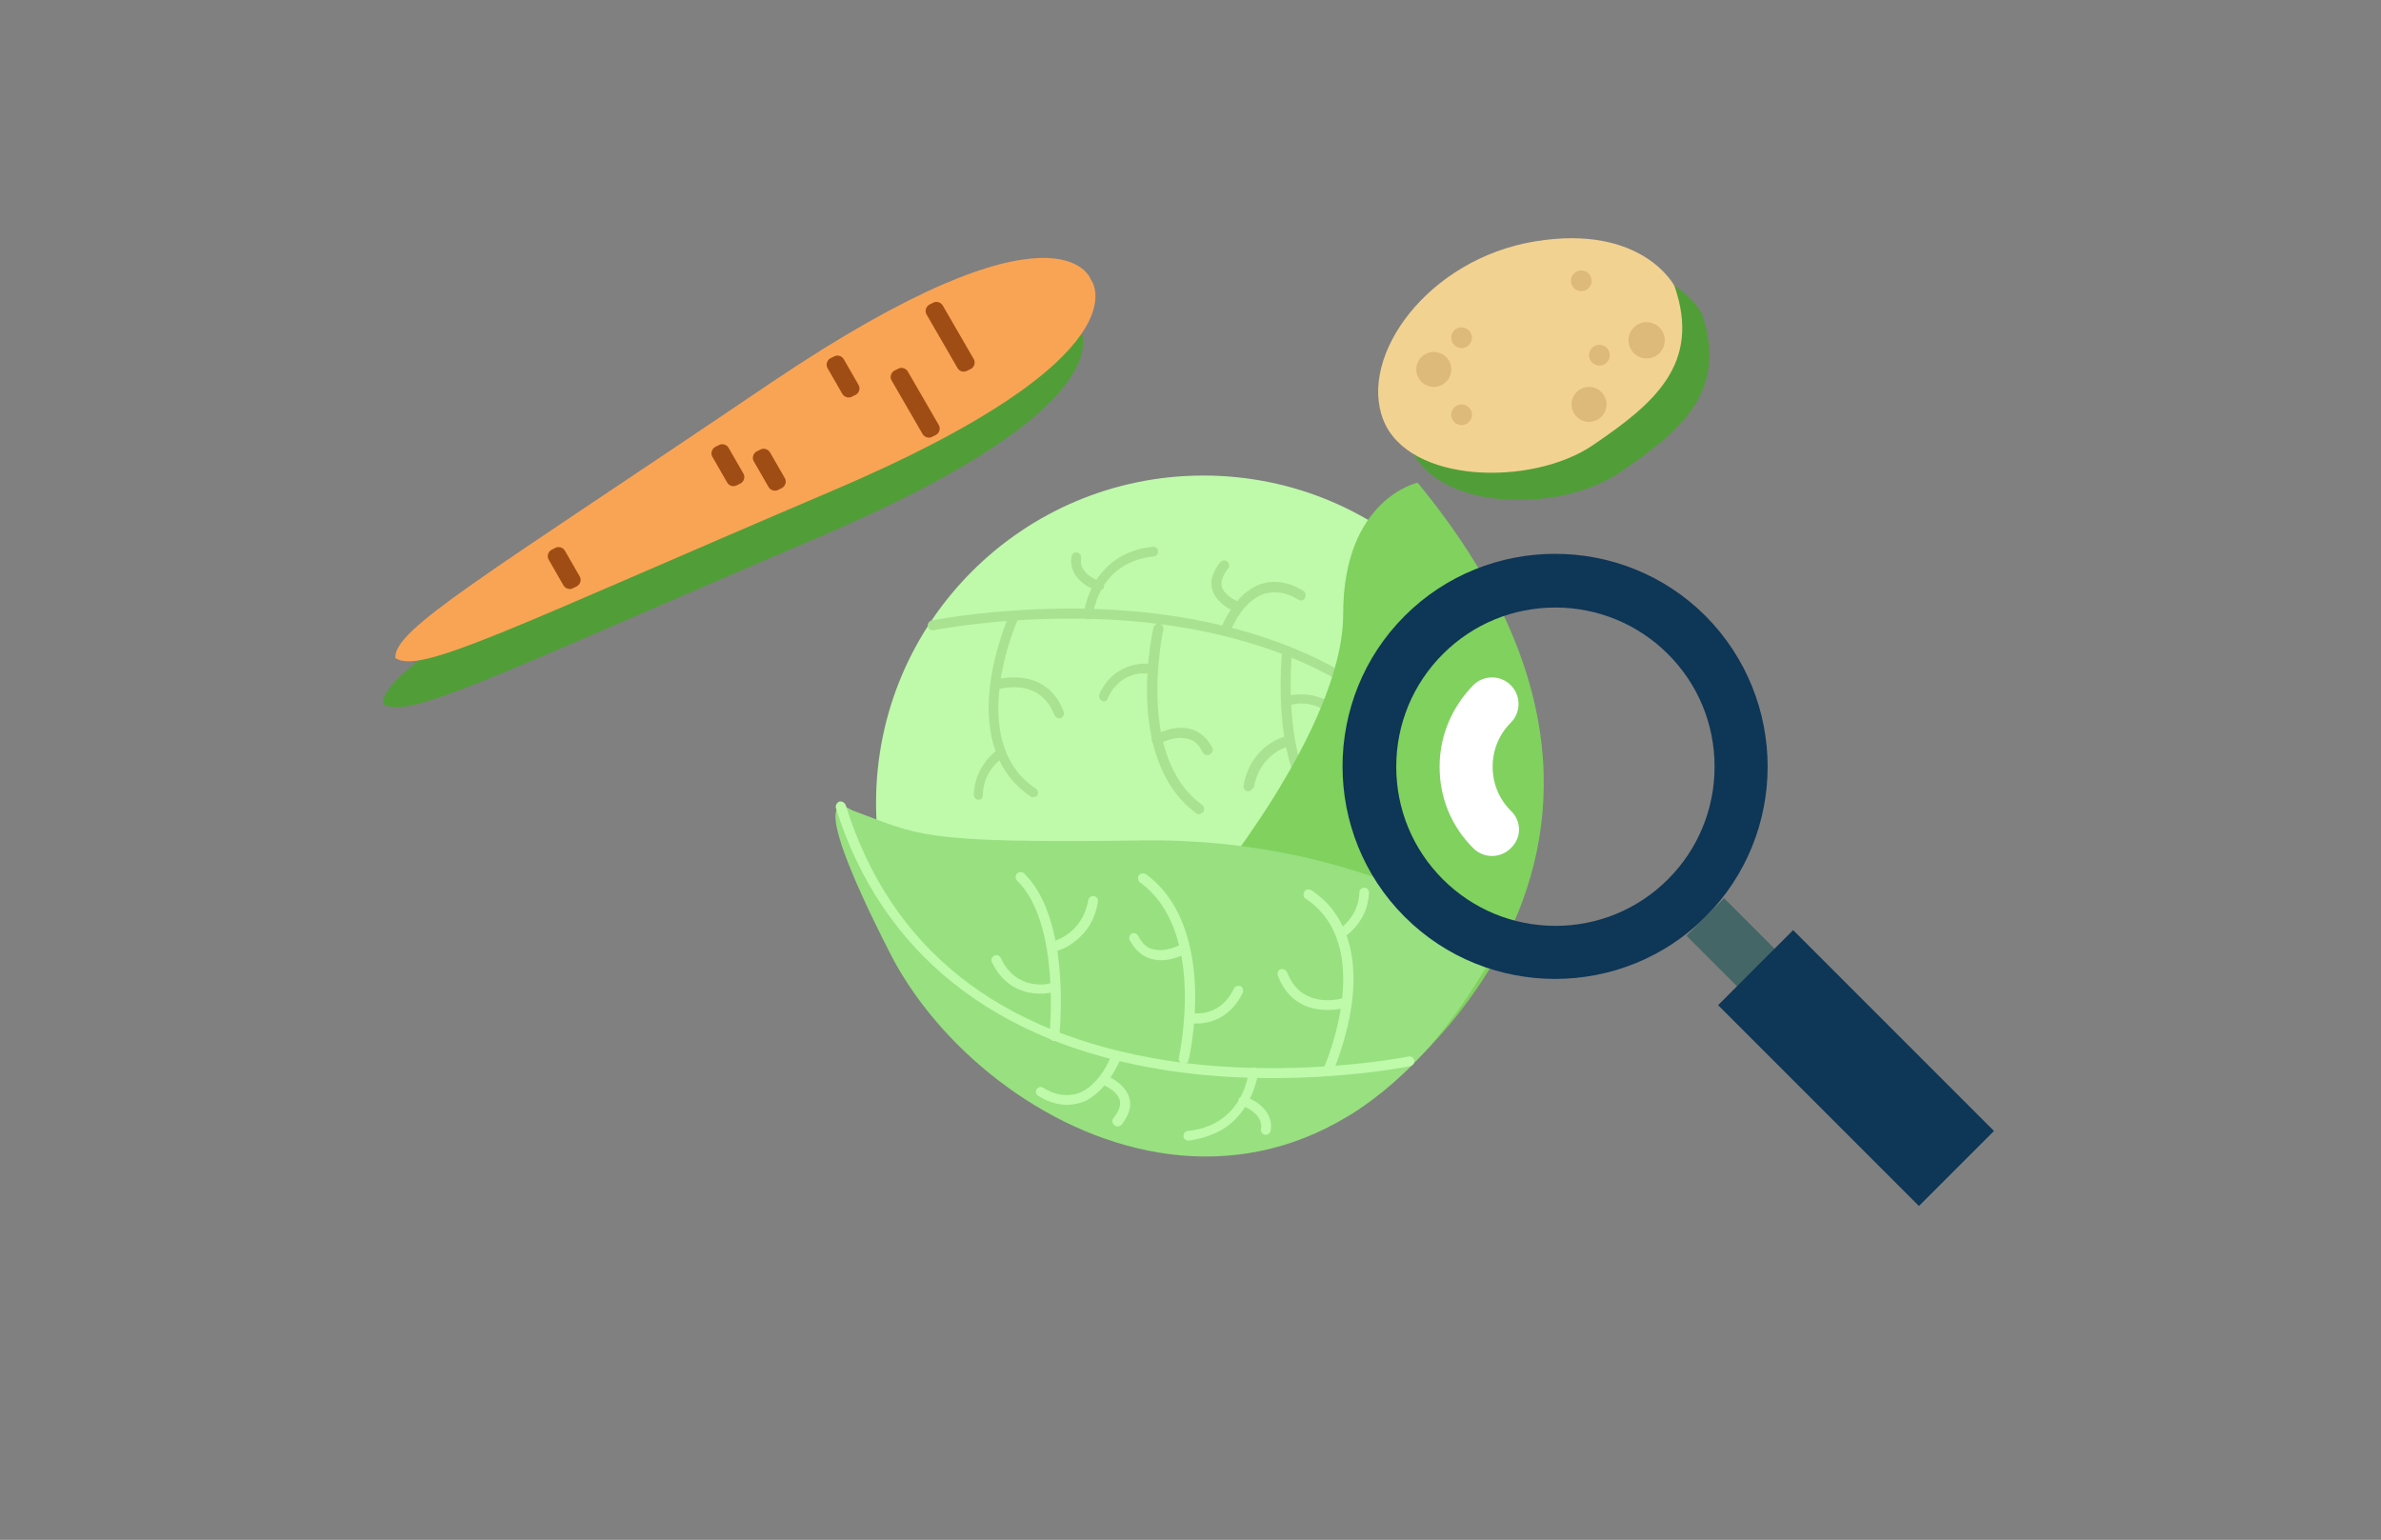 <svg xmlns="http://www.w3.org/2000/svg" viewBox="0 0 368 238"><rect x="0" y="0" width="368" height="238" fill="#808080" stroke="none"/><style>.st0{fill:#BFF9AA;} .st1{fill:#A9E291;} .st2{fill:#80D15E;} .st3{fill:#98E080;} .st4{fill:#519E38;} .st5{fill:#F9A455;} .st6{fill:#A04D15;} .st7{fill:#F2D291;} .st8{fill:#DDB97A;} .st9{fill:#0E3656;} .st10{fill:#446666;} .st11{fill:#FFFFFF;}</style><g id="lupa"><circle class="st0" cx="186" cy="124.1" r="50.6"/><path class="st1" d="M232.5 136.7c-.1 0-.1.1-.2.1-.4.1-.8-.1-1-.5-6.9-22.2-23.6-35.4-49.6-39.5-19.5-3-37.3.6-37.4.6-.4.1-.8-.2-.9-.6-.1-.4.2-.8.6-.9.2 0 18.2-3.7 37.9-.6 26.3 4.1 43.9 18.1 50.9 40.5.1.4-.1.8-.3.9z"/><path class="st1" d="M204.5 125.9c-.3.2-.7.1-.9-.1-7.3-7.2-5.5-24.5-5.4-25.2 0-.4.4-.7.8-.7s.7.4.7.8c0 .2-1.8 17.3 5 24 .3.3.3.8 0 1.1-.1 0-.1.1-.2.1zM185.7 125.7c-.3.2-.6.2-.8 0-4.7-3.4-7.3-9.5-7.6-17.5-.2-6 .9-11 1-11.2.1-.4.5-.7.9-.6.4.1.7.5.6.9 0 .2-4.4 19.6 6 27.1.3.2.4.7.2 1.1-.2.1-.3.2-.3.2zM160.1 123.1c-.2.1-.6.2-.8 0-5-3.3-7.2-9.2-6.3-17 .7-5.8 2.8-10.5 2.8-10.7.2-.4.6-.6 1-.4.4.2.6.6.4 1-.1.2-8.1 18.6 2.9 25.9.4.2.4.7.2 1.1 0 0-.1.1-.2.1zM201.5 92.7c-.2.1-.5.2-.8 0-1.9-1.2-3.7-1.4-5.4-.9-3.4 1.2-5.1 5.7-5.1 5.7-.1.4-.6.6-1 .4-.4-.1-.6-.6-.4-1 .1-.2 2-5.2 6-6.6 2.1-.7 4.3-.4 6.6 1 .4.2.5.7.3 1 0 .2-.1.3-.2.4zM168.7 95.6c-.1.1-.3.1-.5.1-.4 0-.7-.4-.7-.8 0-.1 1-9.4 10.7-10.4.4 0 .8.3.8.7 0 .4-.3.8-.7.8-8.5.9-9.3 8.7-9.4 9.1.1.2 0 .4-.2.5z"/><path class="st1" d="M193.3 122.2c-.2.1-.3.1-.5.1-.4-.1-.7-.5-.6-.9 1.1-6.2 6.3-7.6 6.6-7.6.4-.1.8.1.9.6.1.4-.1.8-.5.9-.2.1-4.5 1.2-5.4 6.4l-.5.5zM208.3 113.1c-.5.2-.9.1-1.1-.3-2.4-5.1-7.3-4-7.5-3.9-.4.1-.8-.1-.9-.5-.1-.4.1-.8.5-.9.1 0 6.3-1.6 9.3 4.7.2.3.1.7-.3.9zM187 116.6c-.4.2-.9.1-1.1-.3-.6-1.2-1.3-1.9-2.3-2.1-2.1-.6-4.5.8-4.5.8-.4.2-.8.1-1-.3-.2-.4-.1-.8.3-1 .1-.1 3-1.8 5.7-1 1.4.4 2.5 1.4 3.3 2.9.1.3 0 .8-.4 1zM171 108.3c-.2.1-.5.2-.7 0-.4-.2-.5-.6-.4-1 2.5-5.4 7.7-4.7 7.8-4.7.4.1.7.5.6.9-.1.4-.5.7-.9.6-.2 0-4.1-.6-6.2 3.8 0 .2-.1.3-.2.4zM191.1 94.3c-.2.1-.5.2-.7 0-.1 0-2.6-1.2-3.1-3.4-.3-1.3.2-2.6 1.3-4 .3-.3.8-.4 1.1-.1.3.3.4.8.1 1.1-.8 1-1.1 1.8-1 2.6.3 1.5 2.2 2.3 2.2 2.3.4.2.6.6.4 1 0 .3-.1.4-.3.5zM151.6 123.5c-.1.1-.3.1-.4.1-.4 0-.7-.4-.7-.8.2-4.7 3.7-6.9 3.8-7 .3-.2.8-.1 1 .3.2.4.1.8-.3 1-.1.1-3 1.9-3.1 5.7 0 .4-.1.6-.3.7zM164.1 110.9s-.1 0-.1.1c-.4.1-.8-.1-1-.4-2.3-6.1-8.7-4.1-8.9-4-.4.1-.8-.1-1-.5-.1-.4.1-.8.5-1 .1 0 8-2.5 10.8 4.9.1.3 0 .7-.3.9zM170.2 91.2c-.2.1-.4.1-.6.1-1.6-.5-4.5-2.2-4-5.3.1-.4.5-.7.9-.6.4.1.7.5.6.9-.4 2.5 2.8 3.5 3 3.6.4.1.6.5.5 1-.1.1-.3.2-.4.3z"/><path class="st2" d="M219.1 74.6s-11.5 2.5-11.5 20.3-21.6 43.5-21.6 43.5-11.8 32.1 22.9 33.8c0 0 59.4-37.9 10.2-97.6z"/><path class="st3" d="M232 145.3s-20.8-15.9-55.6-15.4-34.4-.9-44.8-4.7c0 0-8.5-6.2 6 22.2s64.8 54.3 94.4-2.1z"/><path class="st0" d="M218.2 164.7c-.1 0-.2.1-.2.1-.2 0-18.2 3.7-37.9.6-26.3-4.1-43.9-18.1-50.9-40.5-.1-.4.1-.8.5-1 .4-.1.8.1 1 .5 6.9 22.2 23.6 35.4 49.6 39.5 19.5 3 37.3-.6 37.4-.6.4-.1.8.2.9.6 0 .3-.1.6-.4.8z"/><path class="st0" d="M163.4 160.8c-.1.1-.3.1-.5.1-.4 0-.7-.4-.7-.8 0-.2 1.8-17.3-5-24-.3-.3-.3-.8 0-1.1.3-.3.8-.3 1.1 0 7.3 7.2 5.5 24.5 5.4 25.2.1.3-.1.5-.3.6zM183.4 164.3c-.2.1-.4.1-.6.1-.4-.1-.7-.5-.6-.9 0-.2 4.4-19.6-6-27.1-.3-.2-.4-.7-.2-1.1.2-.3.7-.4 1.1-.2 4.7 3.4 7.3 9.5 7.6 17.5.2 6-.9 11-1 11.2 0 .2-.1.4-.3.5zM205.8 165.8c-.2.1-.5.2-.7 0-.4-.2-.6-.6-.4-1 .1-.2 8.1-18.6-2.9-25.9-.4-.2-.4-.7-.2-1.1.2-.4.7-.4 1.1-.2 5 3.3 7.2 9.2 6.3 17-.7 5.8-2.8 10.5-2.8 10.7-.2.3-.3.4-.4.5zM168.4 169.8c-.4.3-.9.5-1.3.6-2.1.7-4.3.4-6.6-1-.4-.2-.5-.7-.3-1 .2-.4.7-.5 1-.3 1.9 1.2 3.7 1.4 5.4.9 3.4-1.2 5.1-5.7 5.1-5.7.1-.4.6-.6 1-.4.4.1.6.6.4 1-.1.1-1.6 4-4.7 5.9zM188.9 174.6c-1.4.8-3.1 1.4-5.2 1.7-.4 0-.8-.3-.8-.7 0-.4.3-.8.7-.8 8.5-.9 9.3-8.7 9.4-9.1 0-.4.4-.7.8-.7s.7.4.7.8c-.1.1-.7 5.8-5.6 8.8z"/><path class="st0" d="M165.3 146.1c-1.1.7-2 .9-2.1.9-.4.1-.8-.1-.9-.6-.1-.4.1-.8.5-.9.2-.1 4.5-1.2 5.4-6.4.1-.4.5-.7.9-.6.4.1.7.5.6.9-.6 3.7-2.7 5.6-4.4 6.7zM162.8 153.3c-.1 0-.1.1-.2.1s-6.3 1.6-9.3-4.7c-.2-.4 0-.8.4-1 .4-.2.8 0 1 .4 2.4 5.1 7.3 4 7.5 3.9.4-.1.8.1.9.5.1.3 0 .7-.3.8zM183.6 147.2c-.1.1-3 1.8-5.7 1-1.4-.4-2.5-1.4-3.3-2.9-.2-.4 0-.8.3-1 .4-.2.8 0 1 .3.6 1.2 1.3 1.9 2.3 2.1 2.1.6 4.4-.8 4.5-.8.4-.2.8-.1 1 .3.3.3.2.7-.1 1zM188.9 157.1c-2.3 1.4-4.6 1.1-4.7 1-.4-.1-.7-.5-.6-.9.1-.4.5-.7.9-.6.2 0 4.1.6 6.2-3.8.2-.4.6-.5 1-.4.4.2.5.6.4 1-.9 1.9-2.1 3-3.2 3.7zM173.1 174c-.3.2-.6.1-.9-.1-.3-.3-.4-.8-.1-1.1.8-1 1.1-1.8 1-2.6-.3-1.5-2.2-2.3-2.2-2.3-.4-.2-.6-.6-.4-1 .2-.4.6-.6 1-.4.1 0 2.6 1.2 3.1 3.4.3 1.3-.2 2.6-1.3 4-.1 0-.1.1-.2.1zM207.7 144.9c-.4.2-.8.1-1-.3-.2-.4-.1-.8.3-1 .1-.1 3-1.9 3.1-5.7 0-.4.4-.7.8-.7s.7.4.7.8c-.2 4.6-3.8 6.8-3.9 6.9zM208.5 155.6s-.1.1-.2.1-8 2.5-10.8-4.9c-.1-.4 0-.8.4-1 .4-.1.8.1 1 .4 2.3 6.1 8.7 4.1 8.9 4 .4-.1.8.1 1 .5.2.4 0 .8-.3.9zM196 175.3c-.2.1-.3.1-.5.1-.4-.1-.7-.5-.6-.9.4-2.5-2.9-3.6-3-3.6-.4-.1-.6-.5-.5-.9.1-.4.5-.6 1-.5 1.6.5 4.5 2.2 4 5.3-.1.2-.2.4-.4.5z"/><g><path class="st4" d="M166.7 50.3s-4.7-14.2-49.5 16c-44.8 30.3-58.2 38-58 42.5 3.8 2.6 17.5-4.5 67.2-25.7s40.3-32.8 40.3-32.8z"/><path class="st5" d="M168.6 43.2s-4.7-14.2-49.5 16c-44.8 30.3-58.2 38-58 42.5 3.8 2.6 17.5-4.5 67.2-25.7 49.7-21.1 40.3-32.8 40.3-32.8z"/><path class="st6" d="M142.6 67.1l-4.8-8.3c-.3-.5-.1-1.2.4-1.5l.6-.3c.5-.3 1.2-.1 1.5.4l4.8 8.3c.3.5.1 1.2-.4 1.5l-.6.3c-.5.3-1.2.1-1.5-.4zM148 56.9l-4.8-8.3c-.3-.5-.1-1.2.4-1.5l.6-.3c.5-.3 1.2-.1 1.5.4l4.8 8.3c.3.5.1 1.2-.4 1.5l-.6.3c-.6.3-1.2.1-1.5-.4zM130.2 60.9l-2.3-4c-.3-.5-.1-1.2.4-1.5l.6-.3c.5-.3 1.2-.1 1.5.4l2.3 4c.3.5.1 1.2-.4 1.5l-.6.3c-.5.3-1.2.1-1.5-.4zM118.8 75.3l-2.3-4c-.3-.5-.1-1.2.4-1.5l.6-.3c.5-.3 1.2-.1 1.5.4l2.3 4c.3.5.1 1.2-.4 1.5l-.6.3c-.5.3-1.2.1-1.5-.4zM112.4 74.6l-2.3-4c-.3-.5-.1-1.2.4-1.5l.6-.3c.5-.3 1.2-.1 1.5.4l2.3 4c.3.5.1 1.2-.4 1.5l-.6.3c-.6.3-1.2.1-1.5-.4zM87.1 90.5l-2.3-4c-.3-.5-.1-1.2.4-1.5l.6-.3c.5-.3 1.2-.1 1.5.4l2.3 4c.3.5.1 1.2-.4 1.5l-.6.3c-.5.3-1.2.1-1.5-.4z"/></g><g><path class="st4" d="M263 48.4s-4.9-9.6-21.5-6.9C225 44.2 214.1 59.2 218 69.1s23 10.3 32.4 3.9c9.4-6.4 16.8-12.5 12.6-24.6z"/><path class="st7" d="M258.8 44.2s-4.9-9.6-21.5-6.9-27.4 17.7-23.5 27.6 23 10.3 32.4 3.9 16.8-12.5 12.6-24.6z"/><circle class="st8" cx="221.6" cy="57.1" r="2.7"/><circle class="st8" cx="245.6" cy="62.5" r="2.7"/><circle class="st8" cx="225.9" cy="52.2" r="1.6"/><circle class="st8" cx="225.9" cy="64.1" r="1.6"/><circle class="st8" cx="244.4" cy="43.4" r="1.6"/><circle class="st8" cx="247.2" cy="54.9" r="1.6"/><circle class="st8" cx="254.5" cy="52.6" r="2.8"/></g><g><path class="st9" d="M263.6 95.2c-12.8-12.8-33.7-12.8-46.5 0-12.8 12.8-12.8 33.7 0 46.5 12.8 12.8 33.7 12.8 46.5 0 12.8-12.8 12.8-33.6 0-46.5zm-5.8 40.7c-4.7 4.7-10.9 7.2-17.4 7.2-6.6 0-12.8-2.6-17.4-7.2-4.7-4.7-7.2-10.9-7.2-17.4 0-6.6 2.6-12.8 7.2-17.4 4.7-4.7 10.9-7.2 17.4-7.2 6.6 0 12.8 2.6 17.4 7.2 4.7 4.7 7.2 10.9 7.2 17.4 0 6.6-2.6 12.8-7.2 17.4z"/><path class="st10" d="M260.668 144.627l5.798-5.798 23.263 23.263-5.8 5.798z"/><path class="st9" d="M265.543 155.358l11.597-11.597 31.042 31.043-11.597 11.597z"/><path class="st11" d="M233.5 131.1c-1.6 1.6-4.2 1.6-5.8 0-3.4-3.4-5.2-7.8-5.2-12.6s1.9-9.2 5.2-12.6c1.6-1.6 4.2-1.6 5.8 0 1.6 1.6 1.6 4.2 0 5.8-1.8 1.8-2.8 4.2-2.8 6.8 0 2.6 1 5 2.8 6.8 1.7 1.6 1.7 4.2 0 5.8z"/></g></g></svg>
